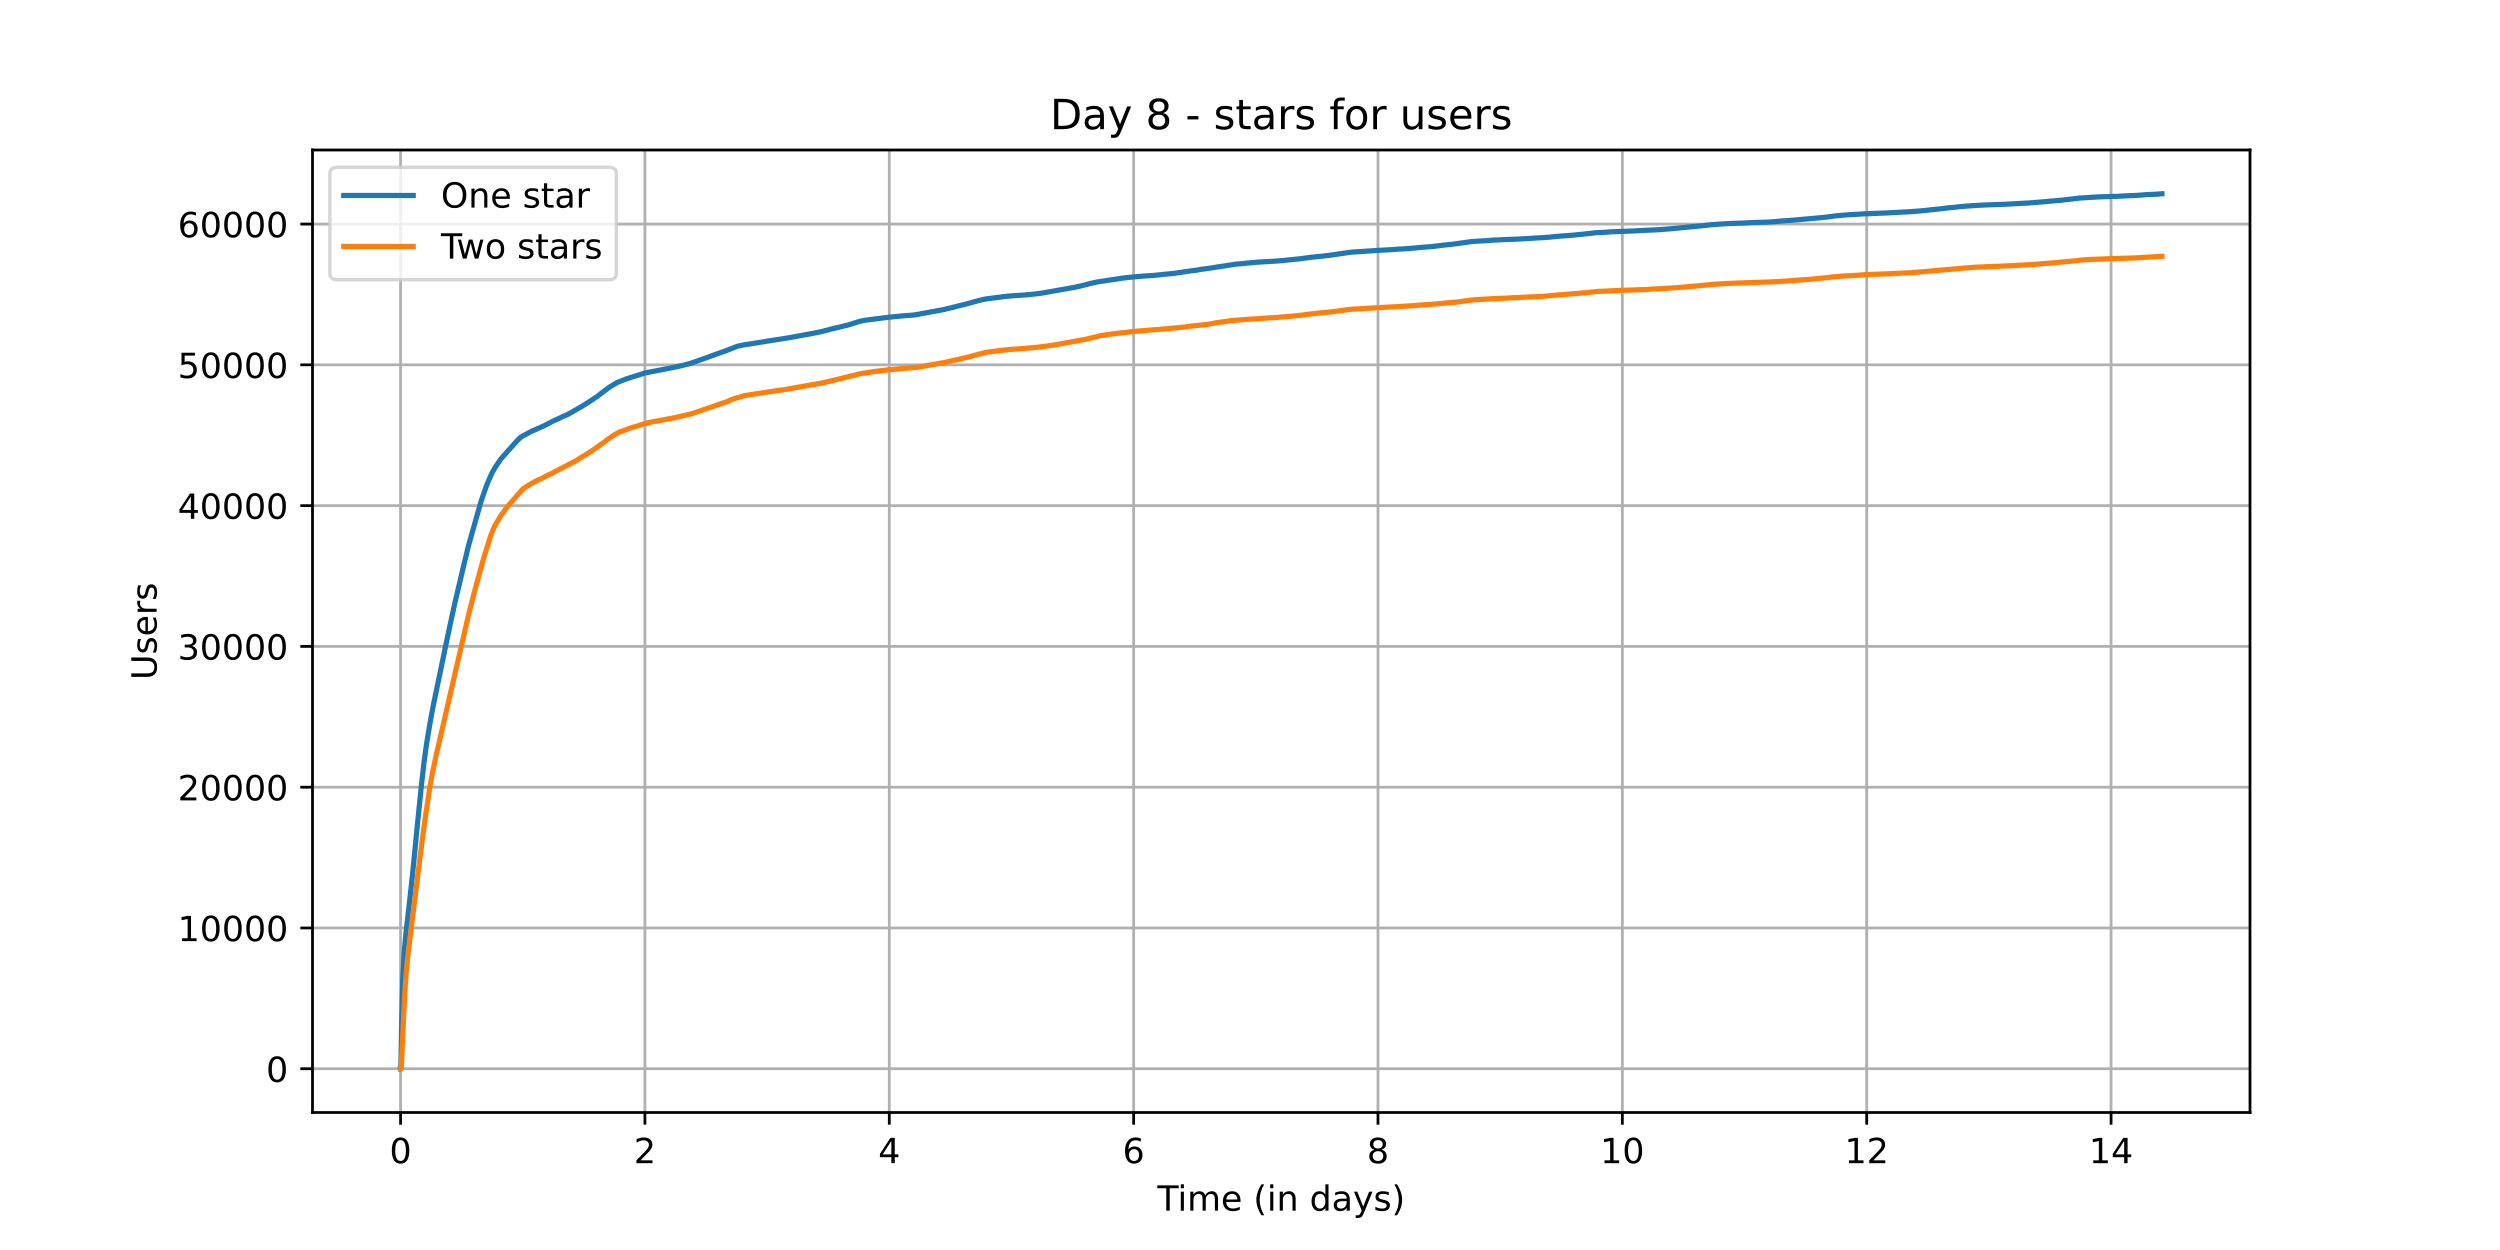 <?xml version="1.0" encoding="utf-8" standalone="no"?>
<!DOCTYPE svg PUBLIC "-//W3C//DTD SVG 1.1//EN"
  "http://www.w3.org/Graphics/SVG/1.1/DTD/svg11.dtd">
<!-- Created with matplotlib (https://matplotlib.org/) -->
<svg height="360pt" version="1.1" viewBox="0 0 720 360" width="720pt" xmlns="http://www.w3.org/2000/svg" xmlns:xlink="http://www.w3.org/1999/xlink">
 <defs>
  <style type="text/css">*{stroke-linecap:butt;stroke-linejoin:round;}</style>
 </defs>
 <g id="figure_1">
  <g id="patch_1">
   <path d="M 0 360 
L 720 360 
L 720 0 
L 0 0 
z
" style="fill:#ffffff;"/>
  </g>
  <g id="axes_1">
   <g id="patch_2">
    <path d="M 90 320.4 
L 648 320.4 
L 648 43.2 
L 90 43.2 
z
" style="fill:#ffffff;"/>
   </g>
   <g id="matplotlib.axis_1">
    <g id="xtick_1">
     <g id="line2d_1">
      <path clip-path="url(#p1e6a13464c)" d="M 115.364 320.4 
L 115.364 43.2 
" style="fill:none;stroke:#b0b0b0;stroke-linecap:square;stroke-width:0.8;"/>
     </g>
     <g id="line2d_2">
      <defs>
       <path d="M 0 0 
L 0 3.5 
" id="m7a6b6a29a3" style="stroke:#000000;stroke-width:0.8;"/>
      </defs>
      <g>
       <use style="stroke:#000000;stroke-width:0.8;" x="115.364" xlink:href="#m7a6b6a29a3" y="320.4"/>
      </g>
     </g>
     <g id="text_1">
      <!-- 0 -->
      <g transform="translate(112.182 334.998)scale(0.1 -0.1)">
       <defs>
        <path d="M 31.781 66.406 
Q 24.172 66.406 20.328 58.906 
Q 16.5 51.422 16.5 36.375 
Q 16.5 21.391 20.328 13.891 
Q 24.172 6.391 31.781 6.391 
Q 39.453 6.391 43.281 13.891 
Q 47.125 21.391 47.125 36.375 
Q 47.125 51.422 43.281 58.906 
Q 39.453 66.406 31.781 66.406 
z
M 31.781 74.219 
Q 44.047 74.219 50.516 64.516 
Q 56.984 54.828 56.984 36.375 
Q 56.984 17.969 50.516 8.266 
Q 44.047 -1.422 31.781 -1.422 
Q 19.531 -1.422 13.062 8.266 
Q 6.594 17.969 6.594 36.375 
Q 6.594 54.828 13.062 64.516 
Q 19.531 74.219 31.781 74.219 
z
" id="DejaVuSans-48"/>
       </defs>
       <use xlink:href="#DejaVuSans-48"/>
      </g>
     </g>
    </g>
    <g id="xtick_2">
     <g id="line2d_3">
      <path clip-path="url(#p1e6a13464c)" d="M 185.738 320.4 
L 185.738 43.2 
" style="fill:none;stroke:#b0b0b0;stroke-linecap:square;stroke-width:0.8;"/>
     </g>
     <g id="line2d_4">
      <g>
       <use style="stroke:#000000;stroke-width:0.8;" x="185.738" xlink:href="#m7a6b6a29a3" y="320.4"/>
      </g>
     </g>
     <g id="text_2">
      <!-- 2 -->
      <g transform="translate(182.557 334.998)scale(0.1 -0.1)">
       <defs>
        <path d="M 19.188 8.297 
L 53.609 8.297 
L 53.609 0 
L 7.328 0 
L 7.328 8.297 
Q 12.938 14.109 22.625 23.891 
Q 32.328 33.688 34.812 36.531 
Q 39.547 41.844 41.422 45.531 
Q 43.312 49.219 43.312 52.781 
Q 43.312 58.594 39.234 62.25 
Q 35.156 65.922 28.609 65.922 
Q 23.969 65.922 18.812 64.312 
Q 13.672 62.703 7.812 59.422 
L 7.812 69.391 
Q 13.766 71.781 18.938 73 
Q 24.125 74.219 28.422 74.219 
Q 39.75 74.219 46.484 68.547 
Q 53.219 62.891 53.219 53.422 
Q 53.219 48.922 51.531 44.891 
Q 49.859 40.875 45.406 35.406 
Q 44.188 33.984 37.641 27.219 
Q 31.109 20.453 19.188 8.297 
z
" id="DejaVuSans-50"/>
       </defs>
       <use xlink:href="#DejaVuSans-50"/>
      </g>
     </g>
    </g>
    <g id="xtick_3">
     <g id="line2d_5">
      <path clip-path="url(#p1e6a13464c)" d="M 256.112 320.4 
L 256.112 43.2 
" style="fill:none;stroke:#b0b0b0;stroke-linecap:square;stroke-width:0.8;"/>
     </g>
     <g id="line2d_6">
      <g>
       <use style="stroke:#000000;stroke-width:0.8;" x="256.112" xlink:href="#m7a6b6a29a3" y="320.4"/>
      </g>
     </g>
     <g id="text_3">
      <!-- 4 -->
      <g transform="translate(252.931 334.998)scale(0.1 -0.1)">
       <defs>
        <path d="M 37.797 64.312 
L 12.891 25.391 
L 37.797 25.391 
z
M 35.203 72.906 
L 47.609 72.906 
L 47.609 25.391 
L 58.016 25.391 
L 58.016 17.188 
L 47.609 17.188 
L 47.609 0 
L 37.797 0 
L 37.797 17.188 
L 4.891 17.188 
L 4.891 26.703 
z
" id="DejaVuSans-52"/>
       </defs>
       <use xlink:href="#DejaVuSans-52"/>
      </g>
     </g>
    </g>
    <g id="xtick_4">
     <g id="line2d_7">
      <path clip-path="url(#p1e6a13464c)" d="M 326.487 320.4 
L 326.487 43.2 
" style="fill:none;stroke:#b0b0b0;stroke-linecap:square;stroke-width:0.8;"/>
     </g>
     <g id="line2d_8">
      <g>
       <use style="stroke:#000000;stroke-width:0.8;" x="326.487" xlink:href="#m7a6b6a29a3" y="320.4"/>
      </g>
     </g>
     <g id="text_4">
      <!-- 6 -->
      <g transform="translate(323.305 334.998)scale(0.1 -0.1)">
       <defs>
        <path d="M 33.016 40.375 
Q 26.375 40.375 22.484 35.828 
Q 18.609 31.297 18.609 23.391 
Q 18.609 15.531 22.484 10.953 
Q 26.375 6.391 33.016 6.391 
Q 39.656 6.391 43.531 10.953 
Q 47.406 15.531 47.406 23.391 
Q 47.406 31.297 43.531 35.828 
Q 39.656 40.375 33.016 40.375 
z
M 52.594 71.297 
L 52.594 62.312 
Q 48.875 64.062 45.094 64.984 
Q 41.312 65.922 37.594 65.922 
Q 27.828 65.922 22.672 59.328 
Q 17.531 52.734 16.797 39.406 
Q 19.672 43.656 24.016 45.922 
Q 28.375 48.188 33.594 48.188 
Q 44.578 48.188 50.953 41.516 
Q 57.328 34.859 57.328 23.391 
Q 57.328 12.156 50.688 5.359 
Q 44.047 -1.422 33.016 -1.422 
Q 20.359 -1.422 13.672 8.266 
Q 6.984 17.969 6.984 36.375 
Q 6.984 53.656 15.188 63.938 
Q 23.391 74.219 37.203 74.219 
Q 40.922 74.219 44.703 73.484 
Q 48.484 72.75 52.594 71.297 
z
" id="DejaVuSans-54"/>
       </defs>
       <use xlink:href="#DejaVuSans-54"/>
      </g>
     </g>
    </g>
    <g id="xtick_5">
     <g id="line2d_9">
      <path clip-path="url(#p1e6a13464c)" d="M 396.861 320.4 
L 396.861 43.2 
" style="fill:none;stroke:#b0b0b0;stroke-linecap:square;stroke-width:0.8;"/>
     </g>
     <g id="line2d_10">
      <g>
       <use style="stroke:#000000;stroke-width:0.8;" x="396.861" xlink:href="#m7a6b6a29a3" y="320.4"/>
      </g>
     </g>
     <g id="text_5">
      <!-- 8 -->
      <g transform="translate(393.68 334.998)scale(0.1 -0.1)">
       <defs>
        <path d="M 31.781 34.625 
Q 24.75 34.625 20.719 30.859 
Q 16.703 27.094 16.703 20.516 
Q 16.703 13.922 20.719 10.156 
Q 24.75 6.391 31.781 6.391 
Q 38.812 6.391 42.859 10.172 
Q 46.922 13.969 46.922 20.516 
Q 46.922 27.094 42.891 30.859 
Q 38.875 34.625 31.781 34.625 
z
M 21.922 38.812 
Q 15.578 40.375 12.031 44.719 
Q 8.5 49.078 8.5 55.328 
Q 8.5 64.062 14.719 69.141 
Q 20.953 74.219 31.781 74.219 
Q 42.672 74.219 48.875 69.141 
Q 55.078 64.062 55.078 55.328 
Q 55.078 49.078 51.531 44.719 
Q 48 40.375 41.703 38.812 
Q 48.828 37.156 52.797 32.312 
Q 56.781 27.484 56.781 20.516 
Q 56.781 9.906 50.312 4.234 
Q 43.844 -1.422 31.781 -1.422 
Q 19.734 -1.422 13.25 4.234 
Q 6.781 9.906 6.781 20.516 
Q 6.781 27.484 10.781 32.312 
Q 14.797 37.156 21.922 38.812 
z
M 18.312 54.391 
Q 18.312 48.734 21.844 45.562 
Q 25.391 42.391 31.781 42.391 
Q 38.141 42.391 41.719 45.562 
Q 45.312 48.734 45.312 54.391 
Q 45.312 60.062 41.719 63.234 
Q 38.141 66.406 31.781 66.406 
Q 25.391 66.406 21.844 63.234 
Q 18.312 60.062 18.312 54.391 
z
" id="DejaVuSans-56"/>
       </defs>
       <use xlink:href="#DejaVuSans-56"/>
      </g>
     </g>
    </g>
    <g id="xtick_6">
     <g id="line2d_11">
      <path clip-path="url(#p1e6a13464c)" d="M 467.235 320.4 
L 467.235 43.2 
" style="fill:none;stroke:#b0b0b0;stroke-linecap:square;stroke-width:0.8;"/>
     </g>
     <g id="line2d_12">
      <g>
       <use style="stroke:#000000;stroke-width:0.8;" x="467.235" xlink:href="#m7a6b6a29a3" y="320.4"/>
      </g>
     </g>
     <g id="text_6">
      <!-- 10 -->
      <g transform="translate(460.873 334.998)scale(0.1 -0.1)">
       <defs>
        <path d="M 12.406 8.297 
L 28.516 8.297 
L 28.516 63.922 
L 10.984 60.406 
L 10.984 69.391 
L 28.422 72.906 
L 38.281 72.906 
L 38.281 8.297 
L 54.391 8.297 
L 54.391 0 
L 12.406 0 
z
" id="DejaVuSans-49"/>
       </defs>
       <use xlink:href="#DejaVuSans-49"/>
       <use x="63.623" xlink:href="#DejaVuSans-48"/>
      </g>
     </g>
    </g>
    <g id="xtick_7">
     <g id="line2d_13">
      <path clip-path="url(#p1e6a13464c)" d="M 537.61 320.4 
L 537.61 43.2 
" style="fill:none;stroke:#b0b0b0;stroke-linecap:square;stroke-width:0.8;"/>
     </g>
     <g id="line2d_14">
      <g>
       <use style="stroke:#000000;stroke-width:0.8;" x="537.61" xlink:href="#m7a6b6a29a3" y="320.4"/>
      </g>
     </g>
     <g id="text_7">
      <!-- 12 -->
      <g transform="translate(531.247 334.998)scale(0.1 -0.1)">
       <use xlink:href="#DejaVuSans-49"/>
       <use x="63.623" xlink:href="#DejaVuSans-50"/>
      </g>
     </g>
    </g>
    <g id="xtick_8">
     <g id="line2d_15">
      <path clip-path="url(#p1e6a13464c)" d="M 607.984 320.4 
L 607.984 43.2 
" style="fill:none;stroke:#b0b0b0;stroke-linecap:square;stroke-width:0.8;"/>
     </g>
     <g id="line2d_16">
      <g>
       <use style="stroke:#000000;stroke-width:0.8;" x="607.984" xlink:href="#m7a6b6a29a3" y="320.4"/>
      </g>
     </g>
     <g id="text_8">
      <!-- 14 -->
      <g transform="translate(601.622 334.998)scale(0.1 -0.1)">
       <use xlink:href="#DejaVuSans-49"/>
       <use x="63.623" xlink:href="#DejaVuSans-52"/>
      </g>
     </g>
    </g>
    <g id="text_9">
     <!-- Time (in days) -->
     <g transform="translate(333.327 348.677)scale(0.1 -0.1)">
      <defs>
       <path d="M -0.297 72.906 
L 61.375 72.906 
L 61.375 64.594 
L 35.5 64.594 
L 35.5 0 
L 25.594 0 
L 25.594 64.594 
L -0.297 64.594 
z
" id="DejaVuSans-84"/>
       <path d="M 9.422 54.688 
L 18.406 54.688 
L 18.406 0 
L 9.422 0 
z
M 9.422 75.984 
L 18.406 75.984 
L 18.406 64.594 
L 9.422 64.594 
z
" id="DejaVuSans-105"/>
       <path d="M 52 44.188 
Q 55.375 50.25 60.062 53.125 
Q 64.75 56 71.094 56 
Q 79.641 56 84.281 50.016 
Q 88.922 44.047 88.922 33.016 
L 88.922 0 
L 79.891 0 
L 79.891 32.719 
Q 79.891 40.578 77.094 44.375 
Q 74.312 48.188 68.609 48.188 
Q 61.625 48.188 57.562 43.547 
Q 53.516 38.922 53.516 30.906 
L 53.516 0 
L 44.484 0 
L 44.484 32.719 
Q 44.484 40.625 41.703 44.406 
Q 38.922 48.188 33.109 48.188 
Q 26.219 48.188 22.156 43.531 
Q 18.109 38.875 18.109 30.906 
L 18.109 0 
L 9.078 0 
L 9.078 54.688 
L 18.109 54.688 
L 18.109 46.188 
Q 21.188 51.219 25.484 53.609 
Q 29.781 56 35.688 56 
Q 41.656 56 45.828 52.969 
Q 50 49.953 52 44.188 
z
" id="DejaVuSans-109"/>
       <path d="M 56.203 29.594 
L 56.203 25.203 
L 14.891 25.203 
Q 15.484 15.922 20.484 11.062 
Q 25.484 6.203 34.422 6.203 
Q 39.594 6.203 44.453 7.469 
Q 49.312 8.734 54.109 11.281 
L 54.109 2.781 
Q 49.266 0.734 44.188 -0.344 
Q 39.109 -1.422 33.891 -1.422 
Q 20.797 -1.422 13.156 6.188 
Q 5.516 13.812 5.516 26.812 
Q 5.516 40.234 12.766 48.109 
Q 20.016 56 32.328 56 
Q 43.359 56 49.781 48.891 
Q 56.203 41.797 56.203 29.594 
z
M 47.219 32.234 
Q 47.125 39.594 43.094 43.984 
Q 39.062 48.391 32.422 48.391 
Q 24.906 48.391 20.391 44.141 
Q 15.875 39.891 15.188 32.172 
z
" id="DejaVuSans-101"/>
       <path id="DejaVuSans-32"/>
       <path d="M 31 75.875 
Q 24.469 64.656 21.281 53.656 
Q 18.109 42.672 18.109 31.391 
Q 18.109 20.125 21.312 9.062 
Q 24.516 -2 31 -13.188 
L 23.188 -13.188 
Q 15.875 -1.703 12.234 9.375 
Q 8.594 20.453 8.594 31.391 
Q 8.594 42.281 12.203 53.312 
Q 15.828 64.359 23.188 75.875 
z
" id="DejaVuSans-40"/>
       <path d="M 54.891 33.016 
L 54.891 0 
L 45.906 0 
L 45.906 32.719 
Q 45.906 40.484 42.875 44.328 
Q 39.844 48.188 33.797 48.188 
Q 26.516 48.188 22.312 43.547 
Q 18.109 38.922 18.109 30.906 
L 18.109 0 
L 9.078 0 
L 9.078 54.688 
L 18.109 54.688 
L 18.109 46.188 
Q 21.344 51.125 25.703 53.562 
Q 30.078 56 35.797 56 
Q 45.219 56 50.047 50.172 
Q 54.891 44.344 54.891 33.016 
z
" id="DejaVuSans-110"/>
       <path d="M 45.406 46.391 
L 45.406 75.984 
L 54.391 75.984 
L 54.391 0 
L 45.406 0 
L 45.406 8.203 
Q 42.578 3.328 38.25 0.953 
Q 33.938 -1.422 27.875 -1.422 
Q 17.969 -1.422 11.734 6.484 
Q 5.516 14.406 5.516 27.297 
Q 5.516 40.188 11.734 48.094 
Q 17.969 56 27.875 56 
Q 33.938 56 38.25 53.625 
Q 42.578 51.266 45.406 46.391 
z
M 14.797 27.297 
Q 14.797 17.391 18.875 11.75 
Q 22.953 6.109 30.078 6.109 
Q 37.203 6.109 41.297 11.75 
Q 45.406 17.391 45.406 27.297 
Q 45.406 37.203 41.297 42.844 
Q 37.203 48.484 30.078 48.484 
Q 22.953 48.484 18.875 42.844 
Q 14.797 37.203 14.797 27.297 
z
" id="DejaVuSans-100"/>
       <path d="M 34.281 27.484 
Q 23.391 27.484 19.188 25 
Q 14.984 22.516 14.984 16.5 
Q 14.984 11.719 18.141 8.906 
Q 21.297 6.109 26.703 6.109 
Q 34.188 6.109 38.703 11.406 
Q 43.219 16.703 43.219 25.484 
L 43.219 27.484 
z
M 52.203 31.203 
L 52.203 0 
L 43.219 0 
L 43.219 8.297 
Q 40.141 3.328 35.547 0.953 
Q 30.953 -1.422 24.312 -1.422 
Q 15.922 -1.422 10.953 3.297 
Q 6 8.016 6 15.922 
Q 6 25.141 12.172 29.828 
Q 18.359 34.516 30.609 34.516 
L 43.219 34.516 
L 43.219 35.406 
Q 43.219 41.609 39.141 45 
Q 35.062 48.391 27.688 48.391 
Q 23 48.391 18.547 47.266 
Q 14.109 46.141 10.016 43.891 
L 10.016 52.203 
Q 14.938 54.109 19.578 55.047 
Q 24.219 56 28.609 56 
Q 40.484 56 46.344 49.844 
Q 52.203 43.703 52.203 31.203 
z
" id="DejaVuSans-97"/>
       <path d="M 32.172 -5.078 
Q 28.375 -14.844 24.75 -17.812 
Q 21.141 -20.797 15.094 -20.797 
L 7.906 -20.797 
L 7.906 -13.281 
L 13.188 -13.281 
Q 16.891 -13.281 18.938 -11.516 
Q 21 -9.766 23.484 -3.219 
L 25.094 0.875 
L 2.984 54.688 
L 12.5 54.688 
L 29.594 11.922 
L 46.688 54.688 
L 56.203 54.688 
z
" id="DejaVuSans-121"/>
       <path d="M 44.281 53.078 
L 44.281 44.578 
Q 40.484 46.531 36.375 47.5 
Q 32.281 48.484 27.875 48.484 
Q 21.188 48.484 17.844 46.438 
Q 14.5 44.391 14.5 40.281 
Q 14.5 37.156 16.891 35.375 
Q 19.281 33.594 26.516 31.984 
L 29.594 31.297 
Q 39.156 29.25 43.188 25.516 
Q 47.219 21.781 47.219 15.094 
Q 47.219 7.469 41.188 3.016 
Q 35.156 -1.422 24.609 -1.422 
Q 20.219 -1.422 15.453 -0.562 
Q 10.688 0.297 5.422 2 
L 5.422 11.281 
Q 10.406 8.688 15.234 7.391 
Q 20.062 6.109 24.812 6.109 
Q 31.156 6.109 34.562 8.281 
Q 37.984 10.453 37.984 14.406 
Q 37.984 18.062 35.516 20.016 
Q 33.062 21.969 24.703 23.781 
L 21.578 24.516 
Q 13.234 26.266 9.516 29.906 
Q 5.812 33.547 5.812 39.891 
Q 5.812 47.609 11.281 51.797 
Q 16.75 56 26.812 56 
Q 31.781 56 36.172 55.266 
Q 40.578 54.547 44.281 53.078 
z
" id="DejaVuSans-115"/>
       <path d="M 8.016 75.875 
L 15.828 75.875 
Q 23.141 64.359 26.781 53.312 
Q 30.422 42.281 30.422 31.391 
Q 30.422 20.453 26.781 9.375 
Q 23.141 -1.703 15.828 -13.188 
L 8.016 -13.188 
Q 14.5 -2 17.703 9.062 
Q 20.906 20.125 20.906 31.391 
Q 20.906 42.672 17.703 53.656 
Q 14.5 64.656 8.016 75.875 
z
" id="DejaVuSans-41"/>
      </defs>
      <use xlink:href="#DejaVuSans-84"/>
      <use x="57.959" xlink:href="#DejaVuSans-105"/>
      <use x="85.742" xlink:href="#DejaVuSans-109"/>
      <use x="183.154" xlink:href="#DejaVuSans-101"/>
      <use x="244.678" xlink:href="#DejaVuSans-32"/>
      <use x="276.465" xlink:href="#DejaVuSans-40"/>
      <use x="315.479" xlink:href="#DejaVuSans-105"/>
      <use x="343.262" xlink:href="#DejaVuSans-110"/>
      <use x="406.641" xlink:href="#DejaVuSans-32"/>
      <use x="438.428" xlink:href="#DejaVuSans-100"/>
      <use x="501.904" xlink:href="#DejaVuSans-97"/>
      <use x="563.184" xlink:href="#DejaVuSans-121"/>
      <use x="622.363" xlink:href="#DejaVuSans-115"/>
      <use x="674.463" xlink:href="#DejaVuSans-41"/>
     </g>
    </g>
   </g>
   <g id="matplotlib.axis_2">
    <g id="ytick_1">
     <g id="line2d_17">
      <path clip-path="url(#p1e6a13464c)" d="M 90 307.8 
L 648 307.8 
" style="fill:none;stroke:#b0b0b0;stroke-linecap:square;stroke-width:0.8;"/>
     </g>
     <g id="line2d_18">
      <defs>
       <path d="M 0 0 
L -3.5 0 
" id="m4b65626226" style="stroke:#000000;stroke-width:0.8;"/>
      </defs>
      <g>
       <use style="stroke:#000000;stroke-width:0.8;" x="90" xlink:href="#m4b65626226" y="307.8"/>
      </g>
     </g>
     <g id="text_10">
      <!-- 0 -->
      <g transform="translate(76.638 311.599)scale(0.1 -0.1)">
       <use xlink:href="#DejaVuSans-48"/>
      </g>
     </g>
    </g>
    <g id="ytick_2">
     <g id="line2d_19">
      <path clip-path="url(#p1e6a13464c)" d="M 90 267.255 
L 648 267.255 
" style="fill:none;stroke:#b0b0b0;stroke-linecap:square;stroke-width:0.8;"/>
     </g>
     <g id="line2d_20">
      <g>
       <use style="stroke:#000000;stroke-width:0.8;" x="90" xlink:href="#m4b65626226" y="267.255"/>
      </g>
     </g>
     <g id="text_11">
      <!-- 10000 -->
      <g transform="translate(51.188 271.054)scale(0.1 -0.1)">
       <use xlink:href="#DejaVuSans-49"/>
       <use x="63.623" xlink:href="#DejaVuSans-48"/>
       <use x="127.246" xlink:href="#DejaVuSans-48"/>
       <use x="190.869" xlink:href="#DejaVuSans-48"/>
       <use x="254.492" xlink:href="#DejaVuSans-48"/>
      </g>
     </g>
    </g>
    <g id="ytick_3">
     <g id="line2d_21">
      <path clip-path="url(#p1e6a13464c)" d="M 90 226.71 
L 648 226.71 
" style="fill:none;stroke:#b0b0b0;stroke-linecap:square;stroke-width:0.8;"/>
     </g>
     <g id="line2d_22">
      <g>
       <use style="stroke:#000000;stroke-width:0.8;" x="90" xlink:href="#m4b65626226" y="226.71"/>
      </g>
     </g>
     <g id="text_12">
      <!-- 20000 -->
      <g transform="translate(51.188 230.509)scale(0.1 -0.1)">
       <use xlink:href="#DejaVuSans-50"/>
       <use x="63.623" xlink:href="#DejaVuSans-48"/>
       <use x="127.246" xlink:href="#DejaVuSans-48"/>
       <use x="190.869" xlink:href="#DejaVuSans-48"/>
       <use x="254.492" xlink:href="#DejaVuSans-48"/>
      </g>
     </g>
    </g>
    <g id="ytick_4">
     <g id="line2d_23">
      <path clip-path="url(#p1e6a13464c)" d="M 90 186.165 
L 648 186.165 
" style="fill:none;stroke:#b0b0b0;stroke-linecap:square;stroke-width:0.8;"/>
     </g>
     <g id="line2d_24">
      <g>
       <use style="stroke:#000000;stroke-width:0.8;" x="90" xlink:href="#m4b65626226" y="186.165"/>
      </g>
     </g>
     <g id="text_13">
      <!-- 30000 -->
      <g transform="translate(51.188 189.964)scale(0.1 -0.1)">
       <defs>
        <path d="M 40.578 39.312 
Q 47.656 37.797 51.625 33 
Q 55.609 28.219 55.609 21.188 
Q 55.609 10.406 48.188 4.484 
Q 40.766 -1.422 27.094 -1.422 
Q 22.516 -1.422 17.656 -0.516 
Q 12.797 0.391 7.625 2.203 
L 7.625 11.719 
Q 11.719 9.328 16.594 8.109 
Q 21.484 6.891 26.812 6.891 
Q 36.078 6.891 40.938 10.547 
Q 45.797 14.203 45.797 21.188 
Q 45.797 27.641 41.281 31.266 
Q 36.766 34.906 28.719 34.906 
L 20.219 34.906 
L 20.219 43.016 
L 29.109 43.016 
Q 36.375 43.016 40.234 45.922 
Q 44.094 48.828 44.094 54.297 
Q 44.094 59.906 40.109 62.906 
Q 36.141 65.922 28.719 65.922 
Q 24.656 65.922 20.016 65.031 
Q 15.375 64.156 9.812 62.312 
L 9.812 71.094 
Q 15.438 72.656 20.344 73.438 
Q 25.25 74.219 29.594 74.219 
Q 40.828 74.219 47.359 69.109 
Q 53.906 64.016 53.906 55.328 
Q 53.906 49.266 50.438 45.094 
Q 46.969 40.922 40.578 39.312 
z
" id="DejaVuSans-51"/>
       </defs>
       <use xlink:href="#DejaVuSans-51"/>
       <use x="63.623" xlink:href="#DejaVuSans-48"/>
       <use x="127.246" xlink:href="#DejaVuSans-48"/>
       <use x="190.869" xlink:href="#DejaVuSans-48"/>
       <use x="254.492" xlink:href="#DejaVuSans-48"/>
      </g>
     </g>
    </g>
    <g id="ytick_5">
     <g id="line2d_25">
      <path clip-path="url(#p1e6a13464c)" d="M 90 145.62 
L 648 145.62 
" style="fill:none;stroke:#b0b0b0;stroke-linecap:square;stroke-width:0.8;"/>
     </g>
     <g id="line2d_26">
      <g>
       <use style="stroke:#000000;stroke-width:0.8;" x="90" xlink:href="#m4b65626226" y="145.62"/>
      </g>
     </g>
     <g id="text_14">
      <!-- 40000 -->
      <g transform="translate(51.188 149.419)scale(0.1 -0.1)">
       <use xlink:href="#DejaVuSans-52"/>
       <use x="63.623" xlink:href="#DejaVuSans-48"/>
       <use x="127.246" xlink:href="#DejaVuSans-48"/>
       <use x="190.869" xlink:href="#DejaVuSans-48"/>
       <use x="254.492" xlink:href="#DejaVuSans-48"/>
      </g>
     </g>
    </g>
    <g id="ytick_6">
     <g id="line2d_27">
      <path clip-path="url(#p1e6a13464c)" d="M 90 105.074 
L 648 105.074 
" style="fill:none;stroke:#b0b0b0;stroke-linecap:square;stroke-width:0.8;"/>
     </g>
     <g id="line2d_28">
      <g>
       <use style="stroke:#000000;stroke-width:0.8;" x="90" xlink:href="#m4b65626226" y="105.074"/>
      </g>
     </g>
     <g id="text_15">
      <!-- 50000 -->
      <g transform="translate(51.188 108.874)scale(0.1 -0.1)">
       <defs>
        <path d="M 10.797 72.906 
L 49.516 72.906 
L 49.516 64.594 
L 19.828 64.594 
L 19.828 46.734 
Q 21.969 47.469 24.109 47.828 
Q 26.266 48.188 28.422 48.188 
Q 40.625 48.188 47.75 41.5 
Q 54.891 34.812 54.891 23.391 
Q 54.891 11.625 47.562 5.094 
Q 40.234 -1.422 26.906 -1.422 
Q 22.312 -1.422 17.547 -0.641 
Q 12.797 0.141 7.719 1.703 
L 7.719 11.625 
Q 12.109 9.234 16.797 8.062 
Q 21.484 6.891 26.703 6.891 
Q 35.156 6.891 40.078 11.328 
Q 45.016 15.766 45.016 23.391 
Q 45.016 31 40.078 35.438 
Q 35.156 39.891 26.703 39.891 
Q 22.75 39.891 18.812 39.016 
Q 14.891 38.141 10.797 36.281 
z
" id="DejaVuSans-53"/>
       </defs>
       <use xlink:href="#DejaVuSans-53"/>
       <use x="63.623" xlink:href="#DejaVuSans-48"/>
       <use x="127.246" xlink:href="#DejaVuSans-48"/>
       <use x="190.869" xlink:href="#DejaVuSans-48"/>
       <use x="254.492" xlink:href="#DejaVuSans-48"/>
      </g>
     </g>
    </g>
    <g id="ytick_7">
     <g id="line2d_29">
      <path clip-path="url(#p1e6a13464c)" d="M 90 64.529 
L 648 64.529 
" style="fill:none;stroke:#b0b0b0;stroke-linecap:square;stroke-width:0.8;"/>
     </g>
     <g id="line2d_30">
      <g>
       <use style="stroke:#000000;stroke-width:0.8;" x="90" xlink:href="#m4b65626226" y="64.529"/>
      </g>
     </g>
     <g id="text_16">
      <!-- 60000 -->
      <g transform="translate(51.188 68.329)scale(0.1 -0.1)">
       <use xlink:href="#DejaVuSans-54"/>
       <use x="63.623" xlink:href="#DejaVuSans-48"/>
       <use x="127.246" xlink:href="#DejaVuSans-48"/>
       <use x="190.869" xlink:href="#DejaVuSans-48"/>
       <use x="254.492" xlink:href="#DejaVuSans-48"/>
      </g>
     </g>
    </g>
    <g id="text_17">
     <!-- Users -->
     <g transform="translate(45.108 195.801)rotate(-90)scale(0.1 -0.1)">
      <defs>
       <path d="M 8.688 72.906 
L 18.609 72.906 
L 18.609 28.609 
Q 18.609 16.891 22.844 11.734 
Q 27.094 6.594 36.625 6.594 
Q 46.094 6.594 50.344 11.734 
Q 54.594 16.891 54.594 28.609 
L 54.594 72.906 
L 64.5 72.906 
L 64.5 27.391 
Q 64.5 13.141 57.438 5.859 
Q 50.391 -1.422 36.625 -1.422 
Q 22.797 -1.422 15.734 5.859 
Q 8.688 13.141 8.688 27.391 
z
" id="DejaVuSans-85"/>
       <path d="M 41.109 46.297 
Q 39.594 47.172 37.812 47.578 
Q 36.031 48 33.891 48 
Q 26.266 48 22.188 43.047 
Q 18.109 38.094 18.109 28.812 
L 18.109 0 
L 9.078 0 
L 9.078 54.688 
L 18.109 54.688 
L 18.109 46.188 
Q 20.953 51.172 25.484 53.578 
Q 30.031 56 36.531 56 
Q 37.453 56 38.578 55.875 
Q 39.703 55.766 41.062 55.516 
z
" id="DejaVuSans-114"/>
      </defs>
      <use xlink:href="#DejaVuSans-85"/>
      <use x="73.193" xlink:href="#DejaVuSans-115"/>
      <use x="125.293" xlink:href="#DejaVuSans-101"/>
      <use x="186.816" xlink:href="#DejaVuSans-114"/>
      <use x="227.93" xlink:href="#DejaVuSans-115"/>
     </g>
    </g>
   </g>
   <g id="line2d_31">
    <path clip-path="url(#p1e6a13464c)" d="M 115.364 307.8 
L 115.408 307.792 
L 115.456 307.18 
L 115.65 296.07 
L 115.989 282.139 
L 116.401 274.375 
L 116.885 268.998 
L 117.854 260.605 
L 118.339 256.182 
L 118.823 251.661 
L 119.405 245.859 
L 119.94 240.195 
L 121.374 226.13 
L 121.738 222.903 
L 122.126 219.472 
L 122.707 215.236 
L 123.143 212.418 
L 124.015 207.285 
L 124.694 203.632 
L 125.057 201.868 
L 125.517 199.666 
L 127.479 190.227 
L 128.593 184.815 
L 130.845 174.346 
L 133.849 161.574 
L 134.14 160.455 
L 134.866 157.39 
L 138.5 144.533 
L 138.839 143.544 
L 140.026 140.109 
L 140.51 138.885 
L 141.6 136.448 
L 141.746 136.128 
L 142.666 134.514 
L 143.974 132.58 
L 144.241 132.191 
L 149.013 126.815 
L 149.595 126.296 
L 150.054 125.85 
L 152.718 124.402 
L 153.445 124.046 
L 153.929 123.855 
L 156.448 122.724 
L 156.689 122.626 
L 157.125 122.399 
L 157.368 122.294 
L 157.852 122.014 
L 158.239 121.832 
L 158.821 121.52 
L 159.28 121.268 
L 160.298 120.814 
L 160.709 120.611 
L 161.145 120.437 
L 161.944 120.032 
L 163.252 119.48 
L 164.345 118.876 
L 164.95 118.564 
L 165.144 118.442 
L 166.718 117.522 
L 167.009 117.347 
L 167.348 117.181 
L 170.375 115.268 
L 170.52 115.166 
L 171.417 114.538 
L 171.635 114.428 
L 172.241 114.023 
L 172.483 113.788 
L 174.203 112.478 
L 174.808 112.048 
L 175.123 111.756 
L 175.414 111.598 
L 175.704 111.387 
L 177.667 110.212 
L 178.03 110.057 
L 178.272 109.936 
L 180.356 109.133 
L 180.743 109.007 
L 185.95 107.361 
L 186.581 107.252 
L 187.356 107.106 
L 187.913 106.996 
L 188.664 106.858 
L 192.966 106.023 
L 193.862 105.837 
L 194.395 105.727 
L 195.291 105.545 
L 196.72 105.196 
L 198.101 104.851 
L 198.997 104.604 
L 202.901 103.218 
L 203.191 103.116 
L 203.894 102.897 
L 204.451 102.654 
L 209.733 100.769 
L 210.048 100.61 
L 210.824 100.343 
L 211.26 100.16 
L 212.327 99.739 
L 212.788 99.629 
L 213.781 99.406 
L 214.435 99.297 
L 226.135 97.432 
L 226.934 97.322 
L 234.399 95.952 
L 235.198 95.798 
L 237.159 95.368 
L 237.523 95.25 
L 238.782 94.93 
L 239.363 94.752 
L 239.847 94.642 
L 241.785 94.208 
L 243.238 93.827 
L 243.819 93.718 
L 247.671 92.53 
L 248.204 92.428 
L 248.64 92.327 
L 249.294 92.218 
L 252.346 91.812 
L 253.315 91.703 
L 253.897 91.622 
L 254.768 91.512 
L 256.875 91.273 
L 258.061 91.163 
L 258.57 91.111 
L 260.217 90.944 
L 261.742 90.839 
L 262.154 90.815 
L 263.367 90.705 
L 271.093 89.29 
L 271.964 89.108 
L 272.4 89.006 
L 272.884 88.885 
L 273.998 88.625 
L 274.434 88.52 
L 276.008 88.102 
L 277.631 87.721 
L 277.849 87.664 
L 278.212 87.555 
L 279.471 87.235 
L 280.1 87.044 
L 281.166 86.752 
L 282.619 86.379 
L 283.563 86.18 
L 284.144 86.071 
L 287.292 85.657 
L 288.236 85.552 
L 288.503 85.503 
L 289.253 85.394 
L 290.658 85.272 
L 291.896 85.163 
L 292.937 85.098 
L 294.68 84.988 
L 296.133 84.859 
L 297.417 84.749 
L 300.08 84.417 
L 300.662 84.307 
L 309.671 82.714 
L 309.889 82.649 
L 310.373 82.539 
L 312.213 82.122 
L 314.03 81.635 
L 314.538 81.53 
L 315.507 81.315 
L 315.992 81.206 
L 322.36 80.241 
L 323.014 80.135 
L 323.329 80.099 
L 324.225 79.997 
L 324.588 79.932 
L 326.211 79.774 
L 327.567 79.665 
L 328.026 79.62 
L 329.311 79.511 
L 330.376 79.442 
L 332.216 79.332 
L 334.081 79.13 
L 335.05 79.02 
L 336.6 78.874 
L 337.859 78.765 
L 343.142 77.982 
L 344.183 77.873 
L 344.692 77.812 
L 345.2 77.707 
L 345.999 77.552 
L 346.895 77.447 
L 347.452 77.378 
L 348.179 77.269 
L 348.809 77.171 
L 356.052 76.06 
L 357.481 75.951 
L 359.322 75.752 
L 360.702 75.643 
L 362.228 75.497 
L 364.262 75.387 
L 365.282 75.327 
L 367.028 75.217 
L 368.168 75.136 
L 369.475 75.031 
L 369.96 74.982 
L 371.097 74.872 
L 373.035 74.658 
L 374.173 74.552 
L 374.488 74.512 
L 377.733 74.074 
L 378.895 73.968 
L 379.476 73.887 
L 380.857 73.786 
L 381.099 73.749 
L 381.85 73.644 
L 382.165 73.607 
L 383.085 73.498 
L 388.56 72.699 
L 389.529 72.594 
L 389.82 72.569 
L 391.685 72.464 
L 392.121 72.436 
L 393.623 72.326 
L 394.059 72.298 
L 395.028 72.245 
L 396.384 72.136 
L 397.28 72.095 
L 399.144 71.986 
L 400.089 71.937 
L 401.856 71.827 
L 402.389 71.767 
L 404.471 71.665 
L 404.786 71.629 
L 405.997 71.54 
L 407.498 71.43 
L 409.17 71.264 
L 410.599 71.154 
L 412.004 71.033 
L 413.094 70.931 
L 413.433 70.883 
L 414.377 70.781 
L 414.74 70.725 
L 415.564 70.615 
L 417.163 70.461 
L 418.133 70.36 
L 418.399 70.311 
L 419.417 70.202 
L 420.096 70.092 
L 423.753 69.585 
L 425.134 69.476 
L 426.103 69.427 
L 428.065 69.318 
L 429.518 69.188 
L 431.673 69.079 
L 432.545 69.046 
L 434.87 68.937 
L 435.573 68.929 
L 437.803 68.819 
L 438.772 68.77 
L 440.709 68.661 
L 441.896 68.572 
L 443.906 68.462 
L 444.971 68.393 
L 446.448 68.284 
L 447.054 68.195 
L 448.41 68.089 
L 448.894 68.037 
L 450.323 67.927 
L 451.364 67.862 
L 452.793 67.753 
L 454.586 67.566 
L 455.749 67.457 
L 457.688 67.246 
L 458.706 67.136 
L 459.336 67.035 
L 461.709 66.926 
L 462.799 66.857 
L 464.3 66.747 
L 465.051 66.735 
L 467.375 66.626 
L 468.174 66.605 
L 470.935 66.496 
L 471.346 66.467 
L 473.308 66.362 
L 473.719 66.334 
L 476.141 66.224 
L 476.941 66.2 
L 478.442 66.094 
L 478.878 66.066 
L 480.258 65.957 
L 480.694 65.924 
L 482.026 65.815 
L 482.534 65.754 
L 483.672 65.644 
L 485.271 65.49 
L 486.215 65.385 
L 486.651 65.348 
L 487.984 65.239 
L 489.607 65.081 
L 490.625 64.971 
L 492.66 64.744 
L 494.042 64.635 
L 495.301 64.533 
L 497.166 64.424 
L 498.135 64.375 
L 501.235 64.266 
L 502.131 64.225 
L 504.456 64.12 
L 504.868 64.096 
L 508.258 63.986 
L 509.009 63.97 
L 510.704 63.86 
L 512.084 63.739 
L 513.126 63.629 
L 514.094 63.577 
L 515.62 63.467 
L 516.782 63.382 
L 518.138 63.272 
L 519.858 63.094 
L 521.19 62.985 
L 522.57 62.863 
L 523.733 62.753 
L 525.307 62.603 
L 526.324 62.494 
L 526.881 62.421 
L 527.728 62.316 
L 527.971 62.251 
L 528.939 62.141 
L 530.489 61.995 
L 532.063 61.886 
L 533.298 61.789 
L 535.332 61.679 
L 536.398 61.61 
L 539.328 61.501 
L 540.296 61.448 
L 543.324 61.338 
L 544.461 61.257 
L 546.689 61.148 
L 547.585 61.111 
L 549.571 61.002 
L 550.661 60.929 
L 552.065 60.819 
L 553.276 60.726 
L 554.366 60.621 
L 554.899 60.556 
L 556.763 60.353 
L 557.902 60.244 
L 559.936 60.013 
L 560.687 59.903 
L 562.358 59.733 
L 563.593 59.627 
L 564.198 59.534 
L 565.603 59.429 
L 566.087 59.38 
L 567.661 59.271 
L 568.824 59.186 
L 570.785 59.076 
L 571.657 59.044 
L 574.296 58.934 
L 575.096 58.914 
L 577.88 58.813 
L 578.195 58.776 
L 579.091 58.74 
L 581.151 58.63 
L 582.192 58.561 
L 584.396 58.452 
L 585.656 58.35 
L 587.035 58.241 
L 588.464 58.115 
L 589.675 58.01 
L 589.99 57.973 
L 591.37 57.864 
L 592.847 57.73 
L 594.156 57.62 
L 594.785 57.519 
L 595.827 57.41 
L 598.201 57.126 
L 599.243 57.016 
L 600.26 56.96 
L 601.907 56.854 
L 602.368 56.818 
L 604.475 56.708 
L 605.347 56.676 
L 608.64 56.566 
L 609.44 56.546 
L 611.716 56.437 
L 612.709 56.38 
L 615.445 56.27 
L 616.655 56.181 
L 618.036 56.072 
L 618.496 56.035 
L 621.183 55.926 
L 622.612 55.8 
L 622.636 55.8 
L 622.636 55.8 
" style="fill:none;stroke:#1f77b4;stroke-linecap:square;stroke-width:1.5;"/>
   </g>
   <g id="line2d_32">
    <path clip-path="url(#p1e6a13464c)" d="M 115.364 307.8 
L 115.505 307.723 
L 115.601 306.823 
L 115.868 300.875 
L 116.594 285.581 
L 117.079 278.972 
L 117.635 273.815 
L 118.968 262.994 
L 119.113 261.927 
L 119.867 255.801 
L 120.621 249.683 
L 122.271 236.903 
L 123.725 227.136 
L 124.039 225.368 
L 124.597 222.294 
L 124.935 220.79 
L 125.493 218.078 
L 125.662 217.315 
L 134.818 177.646 
L 135.496 174.893 
L 136.611 170.571 
L 139.299 160.743 
L 141.237 154.548 
L 141.358 154.264 
L 141.964 152.634 
L 142.593 151.259 
L 144.168 148.616 
L 145.137 147.314 
L 145.597 146.576 
L 146.276 145.757 
L 146.446 145.559 
L 150.684 140.714 
L 153.348 139.072 
L 153.977 138.743 
L 154.825 138.297 
L 155.915 137.827 
L 156.326 137.612 
L 156.641 137.45 
L 157.125 137.174 
L 157.368 137.056 
L 157.973 136.777 
L 158.288 136.615 
L 158.845 136.359 
L 159.038 136.262 
L 160.128 135.65 
L 160.54 135.471 
L 166.089 132.588 
L 166.403 132.373 
L 167.081 131.915 
L 167.469 131.668 
L 167.977 131.384 
L 168.462 131.113 
L 168.704 130.975 
L 169.479 130.456 
L 169.963 130.18 
L 174.203 127.208 
L 174.469 126.965 
L 174.735 126.762 
L 175.026 126.523 
L 175.414 126.284 
L 176.577 125.461 
L 178.103 124.56 
L 181.421 123.328 
L 181.712 123.227 
L 182.536 122.979 
L 182.875 122.878 
L 186.434 121.791 
L 187.065 121.686 
L 188.106 121.455 
L 193.911 120.38 
L 194.904 120.157 
L 195.388 120.048 
L 197.205 119.634 
L 198.295 119.383 
L 199.412 119.083 
L 209.539 115.612 
L 210.267 115.247 
L 210.558 115.146 
L 210.872 115.024 
L 211.115 114.919 
L 214.46 113.925 
L 223.398 112.551 
L 224.27 112.442 
L 224.755 112.389 
L 225.481 112.283 
L 226.183 112.162 
L 236.893 110.272 
L 238.273 109.924 
L 240.235 109.486 
L 241.469 109.186 
L 241.905 109.08 
L 243.262 108.74 
L 243.746 108.63 
L 245.079 108.298 
L 245.491 108.209 
L 245.902 108.107 
L 246.218 108.03 
L 247.235 107.746 
L 248.228 107.532 
L 253.073 106.826 
L 254.26 106.721 
L 254.817 106.648 
L 255.616 106.538 
L 257.19 106.388 
L 258.328 106.283 
L 258.812 106.234 
L 259.877 106.129 
L 260.168 106.1 
L 261.597 105.995 
L 261.912 105.954 
L 263.125 105.861 
L 264.384 105.752 
L 272.497 104.304 
L 272.86 104.187 
L 274.628 103.785 
L 275.015 103.712 
L 275.572 103.611 
L 276.057 103.485 
L 276.468 103.376 
L 277.267 103.222 
L 277.606 103.112 
L 279.471 102.69 
L 279.689 102.605 
L 280.754 102.317 
L 281.287 102.167 
L 281.699 102.058 
L 283.103 101.709 
L 283.684 101.543 
L 284.362 101.434 
L 284.726 101.377 
L 287.922 100.955 
L 288.89 100.846 
L 289.399 100.793 
L 290.973 100.639 
L 292.404 100.529 
L 293.494 100.46 
L 294.753 100.351 
L 295.988 100.254 
L 297.247 100.148 
L 297.755 100.091 
L 298.991 99.982 
L 299.523 99.917 
L 303.108 99.422 
L 303.81 99.317 
L 304.415 99.232 
L 304.899 99.122 
L 313.013 97.647 
L 313.352 97.541 
L 313.788 97.444 
L 314.078 97.383 
L 314.49 97.278 
L 314.95 97.164 
L 315.458 97.055 
L 317.057 96.641 
L 321.416 96.029 
L 322.409 95.919 
L 322.724 95.875 
L 323.934 95.765 
L 326.574 95.437 
L 328.099 95.327 
L 328.584 95.279 
L 330.182 95.169 
L 331.829 95.007 
L 333.403 94.898 
L 334.977 94.748 
L 336.309 94.642 
L 336.745 94.606 
L 337.714 94.504 
L 338.004 94.48 
L 339.218 94.379 
L 339.557 94.326 
L 340.623 94.225 
L 340.937 94.188 
L 343.868 93.811 
L 345.176 93.702 
L 347.162 93.483 
L 348.106 93.373 
L 348.906 93.223 
L 349.463 93.118 
L 349.923 93.008 
L 354.308 92.38 
L 355.422 92.27 
L 356.706 92.169 
L 358.329 92.059 
L 359.758 91.934 
L 361.743 91.824 
L 363.124 91.707 
L 364.942 91.597 
L 365.452 91.545 
L 366.348 91.504 
L 368.046 91.399 
L 368.579 91.338 
L 369.96 91.22 
L 371.533 91.111 
L 373.446 90.904 
L 374.609 90.799 
L 374.972 90.742 
L 377.805 90.381 
L 378.847 90.271 
L 380.736 90.065 
L 382.043 89.955 
L 384.078 89.728 
L 384.951 89.619 
L 388.415 89.144 
L 389.65 89.035 
L 389.941 89.006 
L 392.17 88.897 
L 393.453 88.792 
L 395.463 88.682 
L 396.456 88.629 
L 398.539 88.52 
L 398.829 88.492 
L 401.323 88.382 
L 402.389 88.317 
L 404.036 88.208 
L 404.447 88.179 
L 406.457 88.07 
L 407.741 87.964 
L 409.146 87.855 
L 410.43 87.75 
L 412.198 87.64 
L 413.36 87.559 
L 414.45 87.454 
L 414.74 87.421 
L 415.831 87.312 
L 417.26 87.182 
L 418.666 87.076 
L 419.054 87.06 
L 419.877 86.951 
L 423.826 86.408 
L 425.134 86.298 
L 426.175 86.237 
L 428.114 86.136 
L 428.404 86.107 
L 430.22 85.998 
L 431.068 85.966 
L 433.829 85.856 
L 434.919 85.783 
L 437.682 85.674 
L 438.772 85.605 
L 441.023 85.499 
L 441.411 85.487 
L 443.324 85.378 
L 444.22 85.337 
L 445.77 85.232 
L 446.327 85.159 
L 447.611 85.053 
L 447.829 85.029 
L 448.991 84.919 
L 450.178 84.83 
L 451.485 84.721 
L 452.769 84.615 
L 454.271 84.506 
L 455.822 84.356 
L 457.033 84.246 
L 458.584 84.096 
L 459.675 83.987 
L 460.183 83.93 
L 462.702 83.821 
L 463.67 83.772 
L 465.801 83.663 
L 466.673 83.626 
L 469.942 83.517 
L 470.765 83.488 
L 474.252 83.379 
L 475.729 83.245 
L 478.563 83.136 
L 479.822 83.034 
L 481.783 82.925 
L 483.019 82.831 
L 484.375 82.722 
L 485.61 82.625 
L 486.554 82.515 
L 487.014 82.479 
L 488.469 82.373 
L 488.953 82.321 
L 490.043 82.211 
L 491.473 82.085 
L 492.418 81.98 
L 492.902 81.927 
L 494.211 81.818 
L 495.132 81.777 
L 497.045 81.668 
L 497.457 81.643 
L 498.426 81.595 
L 501.695 81.485 
L 502.639 81.441 
L 505.619 81.331 
L 506.442 81.303 
L 509.808 81.193 
L 510.704 81.157 
L 512.641 81.047 
L 513.053 81.019 
L 514.772 80.91 
L 515.789 80.849 
L 517.072 80.739 
L 518.308 80.646 
L 520.003 80.541 
L 520.439 80.508 
L 521.941 80.37 
L 523.224 80.261 
L 523.757 80.2 
L 525.476 80.022 
L 526.614 79.912 
L 526.978 79.851 
L 528.746 79.669 
L 529.956 79.559 
L 530.392 79.523 
L 532.087 79.418 
L 532.475 79.397 
L 534.654 79.288 
L 535.671 79.227 
L 537.076 79.117 
L 538.02 79.069 
L 540.781 78.959 
L 541.58 78.939 
L 544.316 78.83 
L 545.236 78.789 
L 547.392 78.68 
L 548.385 78.627 
L 550.661 78.521 
L 551.145 78.473 
L 552.526 78.363 
L 553.76 78.266 
L 554.874 78.157 
L 555.358 78.112 
L 556.497 78.002 
L 557.805 77.893 
L 558.992 77.792 
L 559.282 77.763 
L 560.614 77.654 
L 561.898 77.552 
L 563.012 77.443 
L 564.344 77.329 
L 565.264 77.22 
L 566.378 77.147 
L 567.855 77.038 
L 569.042 76.948 
L 571.705 76.843 
L 572.141 76.806 
L 575.386 76.697 
L 576.403 76.64 
L 579.091 76.531 
L 580.108 76.47 
L 581.853 76.36 
L 582.75 76.32 
L 584.663 76.214 
L 585.002 76.166 
L 585.922 76.125 
L 587.471 76.02 
L 587.98 75.967 
L 589.312 75.858 
L 590.547 75.764 
L 591.782 75.655 
L 593.283 75.517 
L 594.373 75.416 
L 594.616 75.383 
L 595.948 75.27 
L 596.966 75.164 
L 597.475 75.108 
L 599.485 74.881 
L 601.108 74.771 
L 602.101 74.714 
L 605.153 74.609 
L 605.589 74.58 
L 608.035 74.471 
L 608.398 74.459 
L 612.781 74.349 
L 613.653 74.317 
L 616.413 74.207 
L 616.922 74.151 
L 618.641 74.041 
L 619.61 73.989 
L 621.619 73.879 
L 622.539 73.834 
L 622.636 73.83 
L 622.636 73.83 
" style="fill:none;stroke:#ff7f0e;stroke-linecap:square;stroke-width:1.5;"/>
   </g>
   <g id="patch_3">
    <path d="M 90 320.4 
L 90 43.2 
" style="fill:none;stroke:#000000;stroke-linecap:square;stroke-linejoin:miter;stroke-width:0.8;"/>
   </g>
   <g id="patch_4">
    <path d="M 648 320.4 
L 648 43.2 
" style="fill:none;stroke:#000000;stroke-linecap:square;stroke-linejoin:miter;stroke-width:0.8;"/>
   </g>
   <g id="patch_5">
    <path d="M 90 320.4 
L 648 320.4 
" style="fill:none;stroke:#000000;stroke-linecap:square;stroke-linejoin:miter;stroke-width:0.8;"/>
   </g>
   <g id="patch_6">
    <path d="M 90 43.2 
L 648 43.2 
" style="fill:none;stroke:#000000;stroke-linecap:square;stroke-linejoin:miter;stroke-width:0.8;"/>
   </g>
   <g id="text_18">
    <!-- Day 8 - stars for users -->
    <g transform="translate(302.426 37.2)scale(0.12 -0.12)">
     <defs>
      <path d="M 19.672 64.797 
L 19.672 8.109 
L 31.594 8.109 
Q 46.688 8.109 53.688 14.938 
Q 60.688 21.781 60.688 36.531 
Q 60.688 51.172 53.688 57.984 
Q 46.688 64.797 31.594 64.797 
z
M 9.812 72.906 
L 30.078 72.906 
Q 51.266 72.906 61.172 64.094 
Q 71.094 55.281 71.094 36.531 
Q 71.094 17.672 61.125 8.828 
Q 51.172 0 30.078 0 
L 9.812 0 
z
" id="DejaVuSans-68"/>
      <path d="M 4.891 31.391 
L 31.203 31.391 
L 31.203 23.391 
L 4.891 23.391 
z
" id="DejaVuSans-45"/>
      <path d="M 18.312 70.219 
L 18.312 54.688 
L 36.812 54.688 
L 36.812 47.703 
L 18.312 47.703 
L 18.312 18.016 
Q 18.312 11.328 20.141 9.422 
Q 21.969 7.516 27.594 7.516 
L 36.812 7.516 
L 36.812 0 
L 27.594 0 
Q 17.188 0 13.234 3.875 
Q 9.281 7.766 9.281 18.016 
L 9.281 47.703 
L 2.688 47.703 
L 2.688 54.688 
L 9.281 54.688 
L 9.281 70.219 
z
" id="DejaVuSans-116"/>
      <path d="M 37.109 75.984 
L 37.109 68.5 
L 28.516 68.5 
Q 23.688 68.5 21.797 66.547 
Q 19.922 64.594 19.922 59.516 
L 19.922 54.688 
L 34.719 54.688 
L 34.719 47.703 
L 19.922 47.703 
L 19.922 0 
L 10.891 0 
L 10.891 47.703 
L 2.297 47.703 
L 2.297 54.688 
L 10.891 54.688 
L 10.891 58.5 
Q 10.891 67.625 15.141 71.797 
Q 19.391 75.984 28.609 75.984 
z
" id="DejaVuSans-102"/>
      <path d="M 30.609 48.391 
Q 23.391 48.391 19.188 42.75 
Q 14.984 37.109 14.984 27.297 
Q 14.984 17.484 19.156 11.844 
Q 23.344 6.203 30.609 6.203 
Q 37.797 6.203 41.984 11.859 
Q 46.188 17.531 46.188 27.297 
Q 46.188 37.016 41.984 42.703 
Q 37.797 48.391 30.609 48.391 
z
M 30.609 56 
Q 42.328 56 49.016 48.375 
Q 55.719 40.766 55.719 27.297 
Q 55.719 13.875 49.016 6.219 
Q 42.328 -1.422 30.609 -1.422 
Q 18.844 -1.422 12.172 6.219 
Q 5.516 13.875 5.516 27.297 
Q 5.516 40.766 12.172 48.375 
Q 18.844 56 30.609 56 
z
" id="DejaVuSans-111"/>
      <path d="M 8.5 21.578 
L 8.5 54.688 
L 17.484 54.688 
L 17.484 21.922 
Q 17.484 14.156 20.5 10.266 
Q 23.531 6.391 29.594 6.391 
Q 36.859 6.391 41.078 11.031 
Q 45.312 15.672 45.312 23.688 
L 45.312 54.688 
L 54.297 54.688 
L 54.297 0 
L 45.312 0 
L 45.312 8.406 
Q 42.047 3.422 37.719 1 
Q 33.406 -1.422 27.688 -1.422 
Q 18.266 -1.422 13.375 4.438 
Q 8.5 10.297 8.5 21.578 
z
M 31.109 56 
z
" id="DejaVuSans-117"/>
     </defs>
     <use xlink:href="#DejaVuSans-68"/>
     <use x="77.002" xlink:href="#DejaVuSans-97"/>
     <use x="138.281" xlink:href="#DejaVuSans-121"/>
     <use x="197.461" xlink:href="#DejaVuSans-32"/>
     <use x="229.248" xlink:href="#DejaVuSans-56"/>
     <use x="292.871" xlink:href="#DejaVuSans-32"/>
     <use x="324.658" xlink:href="#DejaVuSans-45"/>
     <use x="360.742" xlink:href="#DejaVuSans-32"/>
     <use x="392.529" xlink:href="#DejaVuSans-115"/>
     <use x="444.629" xlink:href="#DejaVuSans-116"/>
     <use x="483.838" xlink:href="#DejaVuSans-97"/>
     <use x="545.117" xlink:href="#DejaVuSans-114"/>
     <use x="586.23" xlink:href="#DejaVuSans-115"/>
     <use x="638.33" xlink:href="#DejaVuSans-32"/>
     <use x="670.117" xlink:href="#DejaVuSans-102"/>
     <use x="705.322" xlink:href="#DejaVuSans-111"/>
     <use x="766.504" xlink:href="#DejaVuSans-114"/>
     <use x="807.617" xlink:href="#DejaVuSans-32"/>
     <use x="839.404" xlink:href="#DejaVuSans-117"/>
     <use x="902.783" xlink:href="#DejaVuSans-115"/>
     <use x="954.883" xlink:href="#DejaVuSans-101"/>
     <use x="1016.406" xlink:href="#DejaVuSans-114"/>
     <use x="1057.52" xlink:href="#DejaVuSans-115"/>
    </g>
   </g>
   <g id="legend_1">
    <g id="patch_7">
     <path d="M 97 80.556 
L 175.511 80.556 
Q 177.511 80.556 177.511 78.556 
L 177.511 50.2 
Q 177.511 48.2 175.511 48.2 
L 97 48.2 
Q 95 48.2 95 50.2 
L 95 78.556 
Q 95 80.556 97 80.556 
z
" style="fill:#ffffff;opacity:0.8;stroke:#cccccc;stroke-linejoin:miter;"/>
    </g>
    <g id="line2d_33">
     <path d="M 99 56.298 
L 119 56.298 
" style="fill:none;stroke:#1f77b4;stroke-linecap:square;stroke-width:1.5;"/>
    </g>
    <g id="line2d_34"/>
    <g id="text_19">
     <!-- One star -->
     <g transform="translate(127 59.798)scale(0.1 -0.1)">
      <defs>
       <path d="M 39.406 66.219 
Q 28.656 66.219 22.328 58.203 
Q 16.016 50.203 16.016 36.375 
Q 16.016 22.609 22.328 14.594 
Q 28.656 6.594 39.406 6.594 
Q 50.141 6.594 56.422 14.594 
Q 62.703 22.609 62.703 36.375 
Q 62.703 50.203 56.422 58.203 
Q 50.141 66.219 39.406 66.219 
z
M 39.406 74.219 
Q 54.734 74.219 63.906 63.938 
Q 73.094 53.656 73.094 36.375 
Q 73.094 19.141 63.906 8.859 
Q 54.734 -1.422 39.406 -1.422 
Q 24.031 -1.422 14.812 8.828 
Q 5.609 19.094 5.609 36.375 
Q 5.609 53.656 14.812 63.938 
Q 24.031 74.219 39.406 74.219 
z
" id="DejaVuSans-79"/>
      </defs>
      <use xlink:href="#DejaVuSans-79"/>
      <use x="78.711" xlink:href="#DejaVuSans-110"/>
      <use x="142.09" xlink:href="#DejaVuSans-101"/>
      <use x="203.613" xlink:href="#DejaVuSans-32"/>
      <use x="235.4" xlink:href="#DejaVuSans-115"/>
      <use x="287.5" xlink:href="#DejaVuSans-116"/>
      <use x="326.709" xlink:href="#DejaVuSans-97"/>
      <use x="387.988" xlink:href="#DejaVuSans-114"/>
     </g>
    </g>
    <g id="line2d_35">
     <path d="M 99 70.977 
L 119 70.977 
" style="fill:none;stroke:#ff7f0e;stroke-linecap:square;stroke-width:1.5;"/>
    </g>
    <g id="line2d_36"/>
    <g id="text_20">
     <!-- Two stars -->
     <g transform="translate(127 74.477)scale(0.1 -0.1)">
      <defs>
       <path d="M 4.203 54.688 
L 13.188 54.688 
L 24.422 12.016 
L 35.594 54.688 
L 46.188 54.688 
L 57.422 12.016 
L 68.609 54.688 
L 77.594 54.688 
L 63.281 0 
L 52.688 0 
L 40.922 44.828 
L 29.109 0 
L 18.5 0 
z
" id="DejaVuSans-119"/>
      </defs>
      <use xlink:href="#DejaVuSans-84"/>
      <use x="44.584" xlink:href="#DejaVuSans-119"/>
      <use x="126.371" xlink:href="#DejaVuSans-111"/>
      <use x="187.553" xlink:href="#DejaVuSans-32"/>
      <use x="219.34" xlink:href="#DejaVuSans-115"/>
      <use x="271.439" xlink:href="#DejaVuSans-116"/>
      <use x="310.648" xlink:href="#DejaVuSans-97"/>
      <use x="371.928" xlink:href="#DejaVuSans-114"/>
      <use x="413.041" xlink:href="#DejaVuSans-115"/>
     </g>
    </g>
   </g>
  </g>
 </g>
 <defs>
  <clipPath id="p1e6a13464c">
   <rect height="277.2" width="558" x="90" y="43.2"/>
  </clipPath>
 </defs>
</svg>
